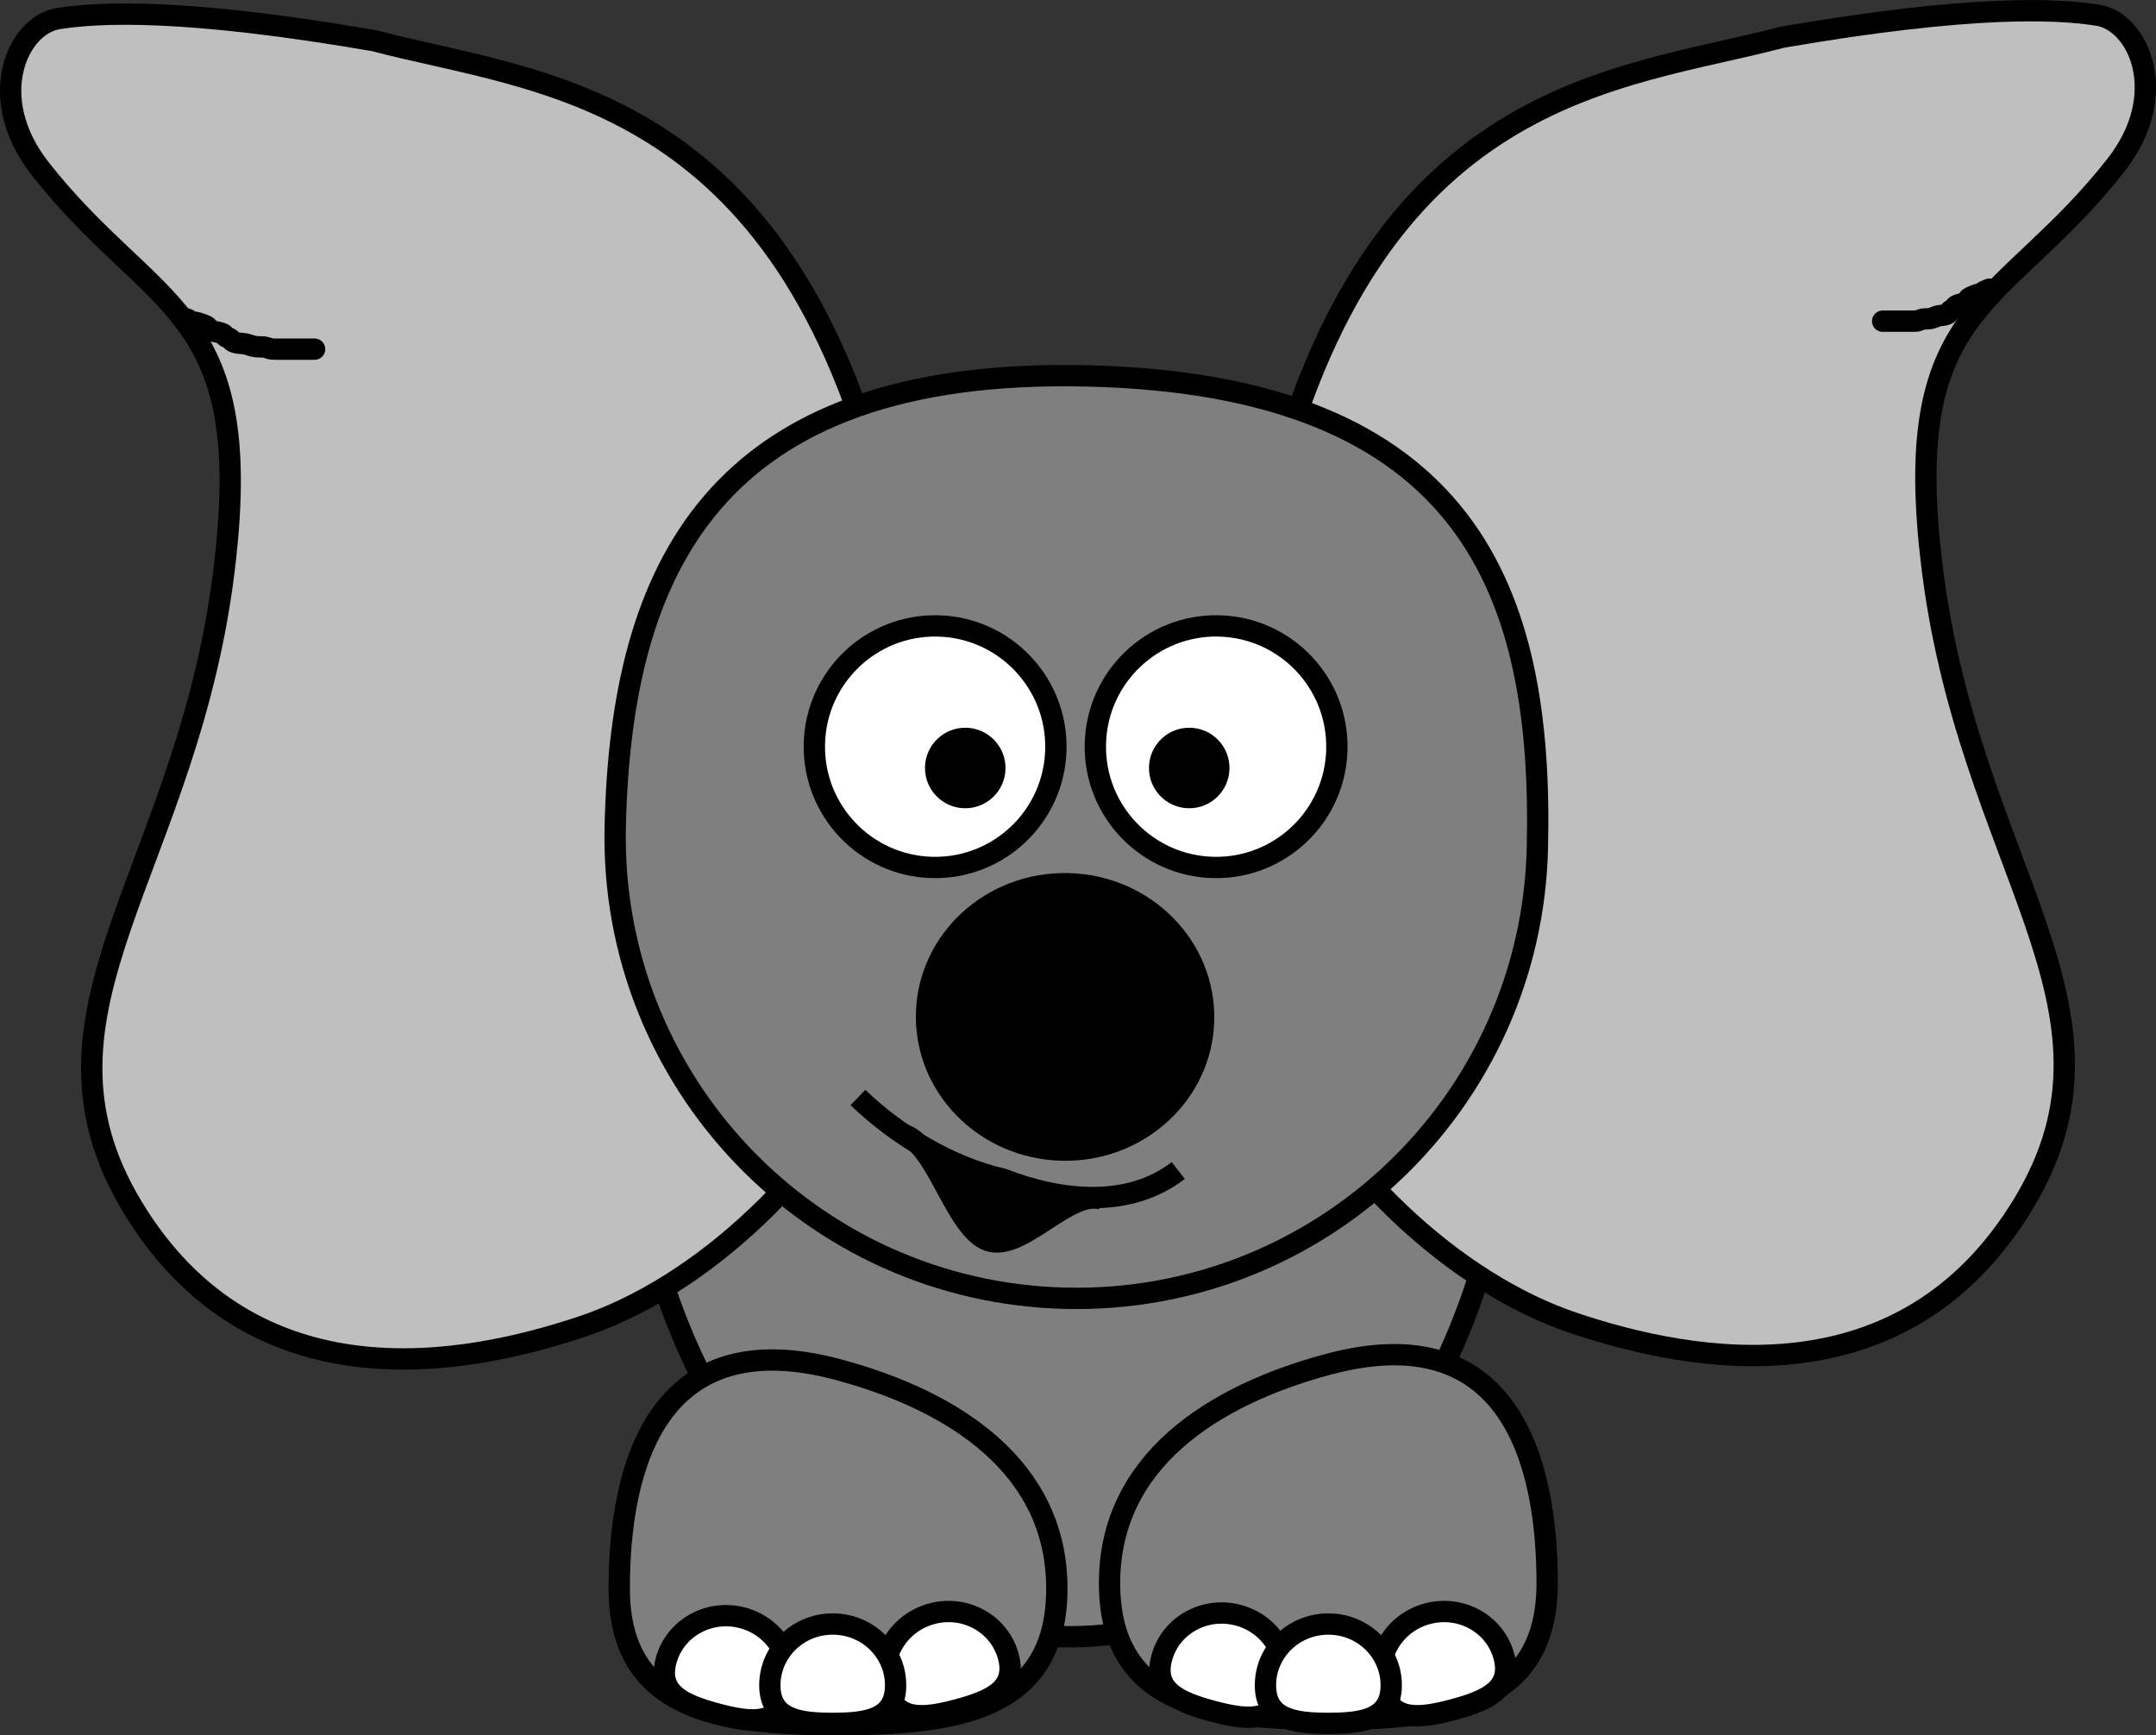 <?xml version="1.0" encoding="UTF-8" standalone="no"?>
<svg
   xmlns:dc="http://purl.org/dc/elements/1.1/"
   xmlns:cc="http://creativecommons.org/ns#"
   xmlns:rdf="http://www.w3.org/1999/02/22-rdf-syntax-ns#"
   xmlns:svg="http://www.w3.org/2000/svg"
   xmlns="http://www.w3.org/2000/svg"
   xmlns:sodipodi="http://sodipodi.sourceforge.net/DTD/sodipodi-0.dtd"
   xmlns:inkscape="http://www.inkscape.org/namespaces/inkscape"
   id="svg2"
   height="325.65"
   width="404.57"
   version="1.1"
   inkscape:version="0.91+devel+osxmenu r12859"
   sodipodi:docname="AnimalElephantGrey.svg">
  <rect width="100%" height="100%" fill="#333333" stroke="none"/>
  <defs
     id="defs3785" />
  <sodipodi:namedview
     pagecolor="#ffffff"
     bordercolor="#666666"
     borderopacity="1"
     objecttolerance="10"
     gridtolerance="10"
     guidetolerance="10"
     inkscape:pageopacity="0"
     inkscape:pageshadow="2"
     inkscape:window-width="1280"
     inkscape:window-height="703"
     id="namedview3783"
     showgrid="false"
     inkscape:zoom="1.6551513"
     inkscape:cx="96.554486"
     inkscape:cy="162.52291"
     inkscape:window-x="0"
     inkscape:window-y="23"
     inkscape:window-maximized="0"
     inkscape:current-layer="svg2" />
  <path
     id="path2383"
     d="m 283.8,197.59 c 0.013,60.509 -37.167,109.57 -83.037,109.57 -45.869,0 -83.05,-49.061 -83.037,-109.57 -0.013,-60.508 37.168,-109.57 83.037,-109.57 45.87,0 83.05,49.061 83.037,109.57 z"
     inkscape:connector-curvature="0"
     style="fill:#7f7f7f;stroke:#000000;stroke-width:4;stroke-linecap:round;stroke-linejoin:round" />
  <path
     id="path2400"
     d="m 379.64,226 c -22.562,37.159 -61.924,29.764 -84.212,22.32 -44.577,-14.889 -93.456,-85.481 -57.156,-153.38 19.301,-78.895 65.587,-79.844 96.164,-87.955 35.688,-6.148 51.595,-5.336 59.199,-4.136 7.603,1.2 13.904,14.787 3.379,28.192 -21.049,26.809 -40.125,25.651 -34.687,73.477 6.438,57.825 39.875,84.318 17.313,121.48 z"
     inkscape:connector-curvature="0"
     style="fill:#bfbfbf;stroke:#000000;stroke-width:4;stroke-linecap:round;stroke-linejoin:round" />
  <path
     id="svg_8"
     d="m 24.94,226.64 c 22.572,37.159 61.952,29.764 84.249,22.32 44.597,-14.889 93.498,-85.481 57.182,-153.38 C 147.061,16.686 100.755,15.737 70.164,7.626 34.46,1.478 18.546,2.29 10.939,3.49 3.333,4.689 -2.97,18.278 7.559,31.682 c 21.058,26.809 40.142,25.652 34.702,73.477 -6.441,57.826 -39.893,84.319 -17.321,121.48 z"
     inkscape:connector-curvature="0"
     style="fill:#bfbfbf;stroke:#000000;stroke-width:4;stroke-linecap:round;stroke-linejoin:round" />
  <path
     id="svg_7"
     d="m 353.28,60.273 6,0 c 1,0 1,-0.429 2,-0.429 1,0 1.293,-0.126 2,-0.428 0.707,-0.303 1.293,-0.126 2,-0.429 0.707,-0.303 0.293,-0.554 1,-0.857 0.707,-0.303 0.293,-0.554 1,-0.857 0.707,-0.303 2,-0.429 2,-0.857 0,-0.429 0.293,-0.554 1,-0.857 0.707,-0.303 1,-0.429 2,-0.429 l 0,-0.428 1,-0.429"
     inkscape:connector-curvature="0"
     style="fill:none;stroke:#000000;stroke-width:4;stroke-linecap:round;stroke-linejoin:round;stroke-dasharray:none" />
  <path
     id="svg_11"
     d="m 59.034,65.523 -7.5,0 c -1.25,0 -1.25,-0.429 -2.5,-0.429 -1.25,0 -1.616,-0.125 -2.5,-0.428 C 45.65,64.363 44.918,64.54 44.034,64.237 43.15,63.934 43.668,63.683 42.784,63.38 41.9,63.077 42.418,62.826 41.534,62.523 c -0.884,-0.303 -2.5,-0.429 -2.5,-0.857 0,-0.429 -0.366,-0.554 -1.25,-0.857 -0.884,-0.303 -1.25,-0.429 -2.5,-0.429 l 0,-0.428 -1.25,-0.429"
     inkscape:connector-curvature="0"
     style="fill:none;stroke:#000000;stroke-width:4;stroke-linecap:round;stroke-linejoin:round;stroke-dasharray:none" />
  <path
     id="path3245"
     d="m 116.2,298.09 c -0.006,22.68 18.377,25.57 41.057,25.57 22.68,0 41.064,-2.89 41.057,-25.57 0.007,-22.68 -19.15,-35.199 -41.057,-41.069 -34.081,-9.132 -41.063,18.389 -41.057,41.069 z"
     inkscape:connector-curvature="0"
     style="fill:#7f7f7f;stroke:#000000;stroke-width:4;stroke-linecap:round;stroke-linejoin:round" />
  <path
     id="path3239"
     d="m 189.22,310.88 c 1.644,6.127 -3.25,8.275 -9.546,9.962 -6.296,1.687 -11.608,2.274 -13.248,-3.854 -1.644,-6.127 2.128,-12.463 8.424,-14.149 6.296,-1.687 12.73,1.913 14.37,8.041 z"
     inkscape:connector-curvature="0"
     style="fill:#ffffff;stroke:#000000;stroke-width:4;stroke-linecap:round;stroke-linejoin:round" />
  <path
     id="face"
     d="m 288.49,159.09 c -1.091,47.795 -40.727,85.652 -88.521,84.547 -47.794,-1.105 -85.639,-40.753 -84.519,-88.547 1.09,-47.794 18.073,-86.174 88.52,-84.546 71.861,1.661 85.639,40.753 84.52,88.546 z"
     inkscape:connector-curvature="0"
     style="fill:#7f7f7f;stroke:#000000;stroke-width:4;stroke-linecap:round;stroke-linejoin:round"
     inkscape:label="" />
  <path
     id="path3157"
     d="m 198.13,140.65 c -0.286,12.516 -10.665,22.43 -23.181,22.14 -12.516,-0.289 -22.426,-10.672 -22.133,-23.188 0.285,-12.516 10.665,-22.429 23.181,-22.139 12.516,0.289 22.425,10.671 22.133,23.187 z"
     inkscape:connector-curvature="0"
     style="fill:#ffffff;stroke:#000000;stroke-width:4;stroke-linecap:round;stroke-linejoin:round" />
  <path
     id="path3159"
     d="m 250.86,140.65 c -0.285,12.516 -10.665,22.43 -23.181,22.14 -12.516,-0.289 -22.425,-10.672 -22.133,-23.188 0.286,-12.516 10.665,-22.429 23.181,-22.139 12.516,0.289 22.426,10.671 22.133,23.187 z"
     inkscape:connector-curvature="0"
     style="fill:#ffffff;stroke:#000000;stroke-width:4;stroke-linecap:round;stroke-linejoin:round" />
  <path
     id="path3161"
     d="m 230.71,144.3 c -0.095,4.172 -3.555,7.477 -7.727,7.38 -4.172,-0.096 -7.476,-3.558 -7.377,-7.729 0.094,-4.172 3.555,-7.476 7.727,-7.379 4.172,0.096 7.475,3.557 7.377,7.729 z"
     inkscape:connector-curvature="0"
     style="stroke-width:0" />
  <path
     id="path3163"
     d="m 188.68,144.3 c -0.095,4.172 -3.555,7.477 -7.727,7.38 -4.172,-0.096 -7.476,-3.558 -7.378,-7.73 0.095,-4.172 3.556,-7.476 7.728,-7.379 4.172,0.096 7.475,3.557 7.377,7.729 z"
     inkscape:connector-curvature="0"
     style="stroke-opacity:0" />
  <path
     id="path3220"
     d="m 290.32,297.09 c 0.007,22.68 -18.377,25.57 -41.057,25.57 -22.68,0 -41.063,-2.89 -41.057,-25.57 -0.006,-22.68 19.15,-35.199 41.057,-41.069 34.081,-9.132 41.064,18.389 41.057,41.069 z"
     inkscape:connector-curvature="0"
     style="fill:#7f7f7f;stroke:#000000;stroke-width:4;stroke-linecap:round;stroke-linejoin:round" />
  <path
     id="path3241"
     d="m 147.78,317.77 c -1.64,6.128 -6.952,5.541 -13.248,3.854 -6.296,-1.687 -11.19,-3.835 -9.546,-9.962 1.64,-6.128 8.074,-9.729 14.37,-8.042 6.296,1.687 10.068,8.023 8.424,14.15 z"
     inkscape:connector-curvature="0"
     style="fill:#ffffff;stroke:#000000;stroke-width:4;stroke-linecap:round;stroke-linejoin:round" />
  <path
     id="path3235"
     d="m 282.22,310.88 c 1.644,6.127 -3.25,8.275 -9.546,9.962 -6.296,1.687 -11.608,2.274 -13.248,-3.854 -1.644,-6.127 2.128,-12.463 8.424,-14.149 6.296,-1.687 12.73,1.913 14.37,8.041 z"
     inkscape:connector-curvature="0"
     style="fill:#ffffff;stroke:#000000;stroke-width:4;stroke-linecap:round;stroke-linejoin:round" />
  <path
     id="path3237"
     d="m 240.78,317.27 c -1.64,6.128 -6.952,5.541 -13.248,3.854 -6.296,-1.687 -11.19,-3.835 -9.546,-9.962 1.64,-6.128 8.074,-9.729 14.37,-8.042 6.296,1.687 10.068,8.023 8.424,14.15 z"
     inkscape:connector-curvature="0"
     style="fill:#ffffff;stroke:#000000;stroke-width:4;stroke-linecap:round;stroke-linejoin:round" />
  <path
     id="path3224"
     d="m 261.06,316.26 c 0.002,6.344 -5.281,7.152 -11.799,7.152 -6.518,0 -11.801,-0.808 -11.799,-7.152 -0.002,-6.344 5.281,-11.487 11.799,-11.487 6.518,0 11.801,5.143 11.799,11.487 z"
     inkscape:connector-curvature="0"
     style="fill:#ffffff;stroke:#000000;stroke-width:4;stroke-linecap:round;stroke-linejoin:round" />
  <path
     id="path3243"
     d="m 168.06,316.26 c 0.002,6.344 -5.281,7.152 -11.799,7.152 -6.518,0 -11.801,-0.808 -11.799,-7.152 -0.002,-6.344 5.281,-11.487 11.799,-11.487 6.518,0 11.801,5.143 11.799,11.487 z"
     inkscape:connector-curvature="0"
     style="fill:#ffffff;stroke:#000000;stroke-width:4;stroke-linecap:round;stroke-linejoin:round" />
  <ellipse
     id="svg_1"
     ry="25"
     cx="204.216"
     rx="26"
     cy="186.17"
     transform="rotate(1.324)"
     style="stroke:#000000;stroke-width:4;stroke-linecap:round" />
  <path
     id="svg_12"
     d="m 160.99,205.96 c 7.204,6.953 17.136,13.021 27.154,15.306 10.876,4.197 23.62,5.596 32.956,-1.606"
     inkscape:connector-curvature="0"
     style="fill:none;stroke:#000000;stroke-width:4;stroke-linejoin:round;stroke-dasharray:none" />
  <path
     id="svg_15"
     d="m 169.67,212.95 c 6.192,2.017 9.686,17.883 15.879,19.9 6.192,2.017 15.084,-9.814 21.276,-7.798"
     inkscape:connector-curvature="0"
     style="fill:none;stroke:#000000;stroke-width:4;stroke-linejoin:round;stroke-dasharray:none" />
  <path
     id="svg_18"
     d="m 179.13,220.91 c 0,0 -0.053,0.207 -0.007,0.301 0.065,0.133 0.388,0.396 0.488,0.513 0.159,0.186 0.241,0.408 0.238,0.508 -0.002,0.101 0.123,0.104 0.125,0.003 0.002,-0.1 -0.084,-0.121 -0.243,-0.307 -0.1,-0.117 -0.282,-0.237 -0.368,-0.31 -0.174,-0.146 -0.197,-0.214 -0.243,-0.308 -0.065,-0.133 -0.12,-0.203 -0.123,-0.103 -0.002,0.1 0.002,0.363 0.116,0.405 0.162,0.058 8.1e-4,0.484 0.236,0.608 0.105,0.055 0.099,-0.113 0.007,-0.301 -0.065,-0.133 -0.214,-0.309 -0.241,-0.408 -0.059,-0.219 -0.368,-0.31 -0.366,-0.41 0.002,-0.101 -0.048,0.006 -0.002,0.1 0.065,0.133 0.169,0.347 0.363,0.511 0.194,0.164 0.379,0.272 0.493,0.312 0.162,0.059 0.206,0.252 0.368,0.311 0.114,0.041 0.306,0.037 0.377,-0.092 0.05,-0.092 0.002,-0.331 0.137,-0.499 0.151,-0.188 0.293,-0.265 0.38,-0.192 0.174,0.146 -0.007,0.302 -0.009,0.402 l -0.012,0.502 -0.014,0.603 c -0.002,0.1 -0.134,0.398 -0.009,0.401 0.125,0.003 0.061,-0.169 0.132,-0.298 0.05,-0.092 0.04,-0.129 0.13,-0.198 0.09,-0.069 0.005,-0.201 0.002,-0.1 -0.002,0.1 0.024,0.204 -0.007,0.301 -0.069,0.217 -0.084,0.307 -0.134,0.399 -0.071,0.129 -0.186,0.166 -0.257,0.295 -0.05,0.092 0.018,0.053 0.125,0.003 0.241,-0.112 0.384,-0.393 0.511,-0.49 0.255,-0.195 0.404,-0.261 0.634,-0.387 0.145,-0.08 0.255,-0.195 0.38,-0.192 0.125,0.003 0.154,0.02 0.245,0.207 0.065,0.133 0.12,0.204 0.118,0.305 l -0.009,0.401 -0.012,0.502 c -0.005,0.201 -0.077,0.405 -0.139,0.6 -0.069,0.217 -0.098,0.454 -0.259,0.396 -0.114,-0.042 -0.171,-0.264 0.009,-0.402 0.09,-0.069 0.438,-0.261 0.509,-0.39 0.05,-0.092 0.079,-0.257 0.259,-0.395 0.18,-0.138 -0.094,-0.088 -0.002,0.1 0.065,0.133 0.178,0.174 0.243,0.307 0.046,0.094 -0.007,0.302 -0.009,0.402 l -0.009,0.402 c -0.002,0.1 -0.127,0.097 -0.252,0.094 -0.125,-0.003 -0.202,-0.013 -0.248,-0.106 -0.065,-0.134 -0.248,-0.107 -0.245,-0.207 0.002,-0.101 0.155,-0.178 0.384,-0.393 0.292,-0.273 0.509,-0.39 0.636,-0.487 0.127,-0.097 0.13,-0.198 0.38,-0.192 l 0.5,0.011 c 0.125,0.003 0.248,0.107 0.37,0.21 0.123,0.103 0.12,0.204 0.116,0.405 l -0.009,0.401 c -0.007,0.302 -0.191,0.367 -0.262,0.497 -0.05,0.091 -0.139,0.159 -0.255,0.194 -0.164,0.051 -0.377,0.092 -0.502,0.089 -0.25,-0.006 -0.411,-0.04 -0.498,-0.113 -0.086,-0.073 0.005,-0.2 0.012,-0.502 0.002,-0.1 -0.008,-0.308 0.137,-0.499 0.233,-0.308 0.285,-0.367 0.639,-0.587 0.277,-0.175 0.507,-0.29 0.757,-0.285 0.125,0.003 0.202,0.013 0.248,0.107 0.065,0.133 0.091,0.205 0.118,0.304 0.059,0.22 0.221,0.316 0.363,0.511 0.064,0.087 -0.057,0.408 -0.012,0.502 0.065,0.133 0.241,0.408 0.238,0.508 -0.002,0.101 -0.088,0.053 -0.25,-0.006 -0.114,-0.041 -0.245,-0.206 -0.366,-0.41 -0.12,-0.204 -0.118,-0.305 -0.116,-0.405 0.005,-0.201 0.097,-0.446 0.262,-0.496 0.349,-0.107 0.38,-0.192 0.629,-0.186 0.25,0.006 0.377,-0.007 0.5,0.011 0.389,0.06 0.424,0.152 0.618,0.315 0.194,0.164 0.516,0.355 0.616,0.416 0.317,0.193 0.423,0.381 0.488,0.513 0.046,0.094 0.053,0.171 0.118,0.304 0.046,0.094 -0.252,0.095 -0.377,0.092 l -0.625,-0.014 -0.625,-0.014 c -0.125,-0.003 -0.286,-0.037 -0.373,-0.11 -0.086,-0.073 -0.043,-0.209 0.007,-0.301 0.071,-0.129 0.257,-0.295 0.384,-0.393 0.127,-0.097 0.13,-0.197 0.38,-0.191 l 0.5,0.012 c 0.125,0.003 0.37,0.209 0.618,0.315 0.248,0.106 0.454,0.358 0.616,0.416 0.114,0.041 0.182,0.187 0.241,0.407 0.027,0.099 -0.005,0.201 -0.007,0.302 -0.002,0.1 -0.005,0.2 -0.13,0.197 -0.25,-0.006 -0.378,0.014 -0.5,-0.011 -0.271,-0.057 -0.389,-0.233 -0.618,-0.315 -0.162,-0.058 -0.303,-0.177 -0.368,-0.31 -0.046,-0.094 0.005,-0.201 0.007,-0.301 0.002,-0.101 0.11,-0.116 0.255,-0.195 0.23,-0.127 0.363,-0.142 0.754,-0.184 0.248,-0.026 0.625,0.015 1,0.023 l 1,0.023 c 0.5,0.011 0.883,0.203 1.118,0.327 0.105,0.055 0.305,0.077 0.37,0.21 0.046,0.094 -0.005,0.201 -0.007,0.301 -0.005,0.201 0.028,0.449 -0.137,0.499 -0.116,0.036 -0.165,0.126 -0.255,0.195 -0.09,0.069 -0.25,-0.006 -0.375,-0.009 -0.125,-0.003 -0.25,-0.006 -0.373,-0.109 -0.123,-0.104 -0.157,-0.234 -0.243,-0.307 -0.086,-0.073 -0.343,-0.124 -0.243,-0.308 0.071,-0.129 0.4,-0.06 0.629,-0.186 0.145,-0.08 0.488,-0.108 0.882,-0.281 0.245,-0.107 0.505,-0.189 0.754,-0.184 0.125,0.003 0.289,-0.064 0.375,0.009 0.086,0.073 0.053,0.171 0.118,0.305 0.092,0.187 -0.007,0.301 -0.009,0.401 l -0.012,0.502 c -0.005,0.201 0.013,0.303 -0.009,0.402 -0.07,0.312 -0.262,0.496 -0.387,0.493 -0.125,-0.003 -0.308,0.024 -0.373,-0.109 -0.046,-0.094 -0.183,-0.193 -0.238,-0.508 -0.018,-0.099 0.005,-0.201 0.009,-0.402 0.002,-0.1 -0.013,-0.218 0.132,-0.298 0.23,-0.127 0.502,-0.089 0.627,-0.086 l 0.625,0.014 c 0.125,0.003 0.253,-0.017 0.375,0.009 0.271,0.058 0.206,0.252 0.368,0.311 0.114,0.041 0.209,0.151 0.37,0.209 0.114,0.042 0.368,0.311 0.366,0.411 -0.002,0.101 -0.014,0.163 -0.13,0.198 -0.164,0.05 -0.38,0.192 -0.505,0.189 l -0.5,-0.011 c -0.125,-0.003 -0.161,-0.034 -0.248,-0.107 -0.086,-0.073 -0.091,-0.218 0.009,-0.401 0.141,-0.26 0.207,-0.596 0.771,-0.886 0.315,-0.162 0.837,-0.221 1.261,-0.473 0.583,-0.348 1.083,-0.573 1.516,-0.668 0.24,-0.053 0.54,-0.054 0.872,0.12 0.148,0.078 0.305,0.296 0.361,0.612 0.053,0.298 -0.016,0.703 -0.019,0.803 -0.005,0.201 -0.045,0.33 -0.134,0.399 -0.18,0.138 -0.375,-0.009 -0.5,-0.011 -0.25,-0.006 -0.286,-0.037 -0.373,-0.11 -0.086,-0.073 0.005,-0.2 0.007,-0.301 0.002,-0.1 0.127,-0.097 0.252,-0.094 0.125,0.003 0.261,-0.033 0.375,0.009 0.162,0.058 0.12,0.204 0.118,0.304 -0.005,0.201 -0.019,0.284 -0.259,0.396 -0.107,0.05 -0.269,0.017 -0.502,0.088 -0.164,0.05 -0.252,0.095 -0.377,0.092 -0.25,-0.006 -0.503,0.011 -0.625,-0.014 -0.271,-0.058 -0.381,-0.172 -0.495,-0.212 -0.324,-0.117 -0.282,-0.238 -0.368,-0.311 -0.086,-0.073 0.015,0.001 -0.002,0.101 -0.072,0.409 -0.611,0.51 -1.018,0.78 -0.479,0.318 -0.894,0.464 -1.641,0.665 -0.636,0.171 -1.328,0.366 -1.761,0.461 -0.361,0.08 -0.7,-0.108 -0.75,-0.017 -0.071,0.13 0.399,0.081 0.743,0.319 0.135,0.093 0.284,0.136 0.37,0.209 0.086,0.073 0.13,0.287 0.366,0.411 0.105,0.055 0.228,0.015 0.37,0.21 0.064,0.086 0.257,0.145 0.373,0.109 0.164,-0.05 0.433,-0.267 0.639,-0.587 0.181,-0.281 0.33,-0.784 0.4,-1.096 0.067,-0.296 0.1,-0.608 0.021,-0.904 -0.059,-0.219 -0.204,-0.352 -0.366,-0.41 -0.114,-0.042 -0.259,-0.045 -0.375,-0.009 -0.164,0.05 -0.255,0.195 -0.509,0.389 -0.127,0.098 -0.249,0.357 -0.514,0.591 -0.187,0.166 -0.3,0.325 -0.514,0.59 -0.096,0.119 -0.055,0.293 -0.384,0.393 -0.116,0.036 -0.127,0.098 -0.002,0.101 0.125,0.003 0.284,-0.21 0.384,-0.393 0.071,-0.129 0.193,-0.28 0.262,-0.496 0.061,-0.195 0.153,-0.422 0.016,-0.703 -0.065,-0.133 -0.35,-0.327 -0.491,-0.413 -0.224,-0.136 -0.623,-0.114 -0.747,-0.117 -0.125,-0.003 -0.377,0.091 -0.505,0.189 -0.255,0.194 -0.358,0.401 -0.516,0.691 -0.112,0.204 -0.137,0.499 -0.146,0.9 l -0.007,0.302 c -0.002,0.1 0.031,0.272 0.12,0.203 0.09,-0.069 0.219,-0.2 0.257,-0.295 0.139,-0.343 0.455,-0.497 0.516,-0.691 0.069,-0.216 0.264,-0.596 0.266,-0.697 0.005,-0.201 0.106,-0.415 0.014,-0.602 -0.065,-0.134 -0.248,-0.107 -0.498,-0.113 -0.125,-0.003 -0.342,0.212 -0.509,0.39 -0.212,0.225 -0.428,0.573 -0.646,0.889 -0.324,0.471 -0.393,0.794 -0.398,0.995 l -0.007,0.301 c -0.002,0.101 0.123,0.104 0.248,0.107 0.125,0.003 0.272,0.037 0.502,-0.089 0.145,-0.08 0.278,-0.183 0.511,-0.49 0.144,-0.191 0.262,-0.496 0.268,-0.797 l 0.03,-1.306 c 0.007,-0.301 -0.26,-0.577 -0.484,-0.714 -0.141,-0.086 -0.248,-0.106 -0.373,-0.109 -0.25,-0.006 -0.495,0.044 -0.634,0.387 -0.076,0.19 -0.321,0.382 -0.391,0.694 -0.045,0.197 -0.009,0.401 -0.012,0.502 l 0.007,-0.302 c 0.007,-0.301 -0.135,-0.677 -0.479,-0.914 -0.269,-0.187 -0.474,-0.463 -0.863,-0.523 -0.246,-0.038 -0.5,-0.012 -0.75,-0.017 -0.125,-0.003 -0.365,0.2 -0.509,0.39 -0.233,0.308 -0.259,0.396 -0.518,0.792 -0.13,0.197 -0.387,0.493 -0.646,0.888 -0.13,0.198 -0.347,0.413 -0.514,0.591 -0.106,0.113 0.114,0.064 0.255,-0.195 0.1,-0.183 0.259,-0.396 0.389,-0.593 0.13,-0.198 0.32,-0.378 0.389,-0.594 0.061,-0.195 0.259,-0.396 0.134,-0.399 -0.125,-0.003 -0.007,0.302 -0.014,0.603 l -0.007,0.301 c -0.002,0.101 -0.005,0.201 0.12,0.204 0.125,0.003 0.375,0.009 0.502,-0.088 0.127,-0.098 0.396,-0.376 0.636,-0.488 0.107,-0.05 0.38,-0.191 0.509,-0.389 0.13,-0.198 0.382,-0.293 0.375,0.009 -0.005,0.201 -0.247,0.701 -0.4,1.095 -0.118,0.302 -0.191,0.514 -0.516,0.691 -0.102,0.057 -0.248,-0.106 -0.241,-0.407 l 0.021,-0.904 c 0.009,-0.402 0.016,-0.703 -0.104,-0.907 -0.12,-0.204 -0.003,-0.384 -0.238,-0.508 -0.105,-0.055 -0.268,-0.013 -0.38,0.192 -0.158,0.289 -0.304,0.526 -0.518,0.791 -0.192,0.238 -0.339,0.502 -0.389,0.594 -0.071,0.129 -0.125,-0.003 -0.12,-0.204 l 0.051,-2.209 0.023,-1.004 c 0.007,-0.301 -0.127,-0.343 -0.243,-0.307 -0.164,0.05 -0.094,0.402 -0.139,0.599 -0.07,0.312 -0.199,0.581 -0.269,0.798 -0.061,0.194 0.08,0.333 -0.009,0.402 -0.09,0.069 -0.068,-0.412 -0.113,-0.506 -0.065,-0.133 -0.245,-0.206 -0.37,-0.209 -0.125,-0.003 -0.218,0.241 -0.382,0.292 -0.116,0.035 -0.313,0.241 -0.521,0.892 -0.155,0.485 -0.393,0.87 -0.535,1.494 -0.067,0.296 -1e-4,0.956 -0.271,0.898 -0.485,-0.103 -0.166,-0.931 0.313,-2.705 0.193,-0.713 0.29,-1.508 0.424,-2.1 0.07,-0.311 0.173,-0.468 0.259,-0.395 0.174,0.146 -0.009,0.401 -0.014,0.602 l -0.009,0.402 -0.007,0.301 -0.012,0.502 c -0.005,0.201 -0.124,0.482 0.111,0.606 0.105,0.055 0.127,-0.097 0.132,-0.298 0.002,-0.101 0.039,0.102 -0.012,0.502 -0.077,0.607 -0.15,1.102 -0.157,1.403 l -0.016,0.703 0.009,-0.402 c 0.023,-1.004 0.254,-2.307 0.313,-2.704 0.075,-0.508 0.271,-0.898 0.146,-0.901 -0.25,-0.006 -0.012,0.502 -0.021,0.904 l -0.028,1.205 -0.016,0.703 c -0.002,0.1 0.187,0.013 0.259,-0.396 0.07,-0.397 0.012,-0.502 0.016,-0.703 0.002,-0.1 0.092,-0.169 0.002,-0.1 -0.09,0.069 -0.248,-0.107 -0.373,-0.11 -0.125,-0.003 -0.186,0.166 -0.257,0.295 -0.05,0.092 0.03,0.357 -0.132,0.299 -0.114,-0.042 0.009,-0.402 0.016,-0.703 0.005,-0.201 -0.048,-0.586 -0.106,-0.807 -0.052,-0.196 -0.127,-0.366 -0.241,-0.407 -0.162,-0.059 -0.257,0.295 -0.389,0.593 -0.132,0.298 -0.18,0.707 -0.273,0.998 -0.069,0.217 -0.262,0.497 -0.137,0.5 0.375,0.009 0.072,-0.483 0.141,-0.7 0.093,-0.292 -0.028,-0.449 0.137,-0.5 0.233,-0.071 0.468,0.088 0.743,0.319 0.275,0.23 0.486,0.613 0.981,0.826 0.495,0.212 0.865,0.422 1.113,0.528 0.495,0.213 0.703,0.453 0.986,0.626 0.224,0.136 0.377,0.372 0.491,0.413 0.162,0.058 0.359,0.27 0.243,0.307 -0.164,0.05 -0.328,-0.533 -0.729,-0.921 -0.339,-0.33 -0.493,-0.312 -0.618,-0.315 -0.125,-0.003 -0.127,0.097 -0.132,0.298 l -0.019,0.803 c -0.009,0.402 -0.195,0.758 -0.021,0.904 0.086,0.073 0.205,0.325 0.363,0.511 0.1,0.118 0.245,0.207 0.37,0.21 0.125,0.003 0.127,-0.097 0.134,-0.399 0.007,-0.301 -0.05,-0.659 -0.352,-1.012 -0.159,-0.186 -0.393,-0.517 -0.611,-0.616 -0.393,-0.18 -0.241,-0.408 -0.366,-0.411 -0.125,-0.003 -0.13,0.198 -0.132,0.298 -0.009,0.402 -0.057,0.821 0.102,1.007 0.202,0.236 0.356,0.812 0.602,1.019 0.123,0.103 0.093,0.433 0.486,0.613 0.109,0.051 0.268,0.059 0.375,0.009 0.241,-0.112 0.018,-0.363 0.134,-0.398 0.164,-0.051 0.082,0.221 0.241,0.407 0.1,0.118 0.12,0.204 0.118,0.305 -0.002,0.1 0.079,0.349 0.241,0.407 0.114,0.042 0.046,-0.117 0.264,-0.596 0.191,-0.421 0.445,-0.562 0.516,-0.691 0.05,-0.092 0.062,-0.011 0.118,0.304 0.035,0.199 -0.153,0.422 -0.016,0.703 0.065,0.133 0.176,0.275 0.241,0.408 0.046,0.094 0.12,0.204 0.248,0.106 0.127,-0.097 0.132,-0.298 0.259,-0.396 0.127,-0.097 0.13,-0.197 0.125,0.003 -0.002,0.101 0.057,0.185 0.116,0.405 0.027,0.099 0.123,0.104 0.125,0.003 0.002,-0.1 0.154,-0.283 0.259,-0.396 0.167,-0.178 0.259,-0.395 0.134,-0.398 -0.125,-0.003 -0.005,0.201 -0.007,0.301 -0.002,0.1 -0.005,0.201 0.12,0.204 0.25,0.006 0.505,-0.189 0.759,-0.385 0.255,-0.195 0.379,-0.423 0.514,-0.59 0.151,-0.188 0.272,-0.295 0.255,-0.195 -0.072,0.409 -0.391,0.694 -0.262,0.496 0.13,-0.198 0.291,-0.511 0.391,-0.694 0.141,-0.26 0.639,-0.588 0.389,-0.594 -0.125,-0.003 0.12,0.204 0.118,0.305 -0.002,0.1 -0.255,0.194 -0.382,0.292 -0.127,0.097 -0.22,0.351 -0.382,0.292 -0.114,-0.041 0.007,-0.301 0.012,-0.502 l 0.012,-0.502 c 0.002,-0.101 -0.038,-0.231 -0.25,-0.006 -0.167,0.178 -0.428,0.515 -0.646,0.889 -0.19,0.327 -0.582,0.722 -0.771,0.886 -0.304,0.264 -0.504,0.188 -0.502,0.088 0.009,-0.402 0.084,-0.685 0.28,-1.3 0.219,-0.686 0.359,-1.003 0.535,-1.494 0.108,-0.305 0.511,-0.49 0.509,-0.39 -0.007,0.302 -0.065,0.578 -0.271,0.898 -0.181,0.282 -0.436,0.601 -0.648,0.989 -0.05,0.092 0,0 0.005,-0.2 l 0.019,-0.804 c 0.009,-0.401 0.06,-0.088 -0.269,0.798 -0.113,0.303 -0.139,0.599 -0.144,0.8 -0.007,0.301 -0.154,0.397 -0.132,0.298 0.07,-0.311 0.363,-0.602 0.521,-0.892 0.112,-0.204 0.177,-0.428 0.391,-0.694 0.096,-0.118 0.12,0.204 0.116,0.405 l -0.014,0.603 -0.014,0.602 c -0.002,0.101 0.004,0.24 0.12,0.204 0.164,-0.05 0.183,-0.239 0.384,-0.393 0.202,-0.153 0.259,-0.395 0.514,-0.59 0.127,-0.098 0.382,-0.292 0.507,-0.289 0.125,0.003 0.161,0.033 0.248,0.106 0.086,0.073 0.182,0.187 0.241,0.408 0.027,0.098 -0.007,0.301 -0.009,0.401 -0.002,0.101 0,0 0.13,-0.197 0.13,-0.198 0.497,-0.751 0.78,-1.288 0.447,-0.85 0.207,-1.216 0.532,-1.394 0.102,-0.057 0.127,-0.097 0.125,0.003 -0.005,0.201 -0.133,0.382 -0.28,1.3 -0.048,0.298 -0.104,0.702 -0.148,1.001 -0.075,0.508 0.051,0.221 0.255,-0.195 0.188,-0.384 0.398,-0.995 0.917,-1.787 0.13,-0.197 0.3,-0.566 0.387,-0.493 0.086,0.073 -0.009,0.402 -0.014,0.603 -0.012,0.502 -0.157,1.403 -0.289,1.701 -0.132,0.298 0.007,0.654 -0.264,0.597 -0.121,-0.026 -0.034,-0.304 0.016,-0.703 0.077,-0.607 0.809,-1.784 1.053,-2.286 0.143,-0.295 0.217,-1.004 0.646,-0.889 0.238,0.064 -0.009,0.402 -0.019,0.803 l -0.025,1.105 c -0.007,0.301 0.057,0.208 0.134,-0.399 0.038,-0.299 0.257,-0.295 0.259,-0.395 0.002,-0.101 0.092,0.368 -0.389,0.593 -0.107,0.051 -0.123,-0.103 -0.118,-0.304 l 0.03,-1.306 c 0.007,-0.301 0.135,-0.576 0.014,-0.602 -0.271,-0.058 -0.308,0.478 -0.521,0.892 -0.346,0.673 -0.969,2.175 -1.187,2.684 -0.168,0.39 -0.516,0.691 -0.641,0.688 -0.125,-0.003 -0.109,-0.706 -0.092,-1.409 0.014,-0.602 0.358,-1.995 0.438,-2.702 0.034,-0.3 0.019,-0.804 0.016,-0.703 -0.009,0.401 0.271,1.014 -0.419,1.899 -0.187,0.24 -0.285,1.061 -0.771,0.886 -0.229,-0.082 0.009,-0.402 0.016,-0.703 0.014,-0.603 0.144,-0.801 0.019,-0.804 -0.125,-0.003 -0.005,0.201 -0.009,0.402 -0.002,0.1 -0.127,0.097 -0.252,0.094 -0.125,-0.003 -0.151,0.183 -0.257,0.296 -0.335,0.356 -0.293,0.611 -0.393,0.794 -0.212,0.389 -0.377,0.092 -0.37,-0.21 0.007,-0.301 0.087,-1.093 0.16,-1.503 0.036,-0.199 0.009,-0.402 0.007,-0.301 -0.009,0.401 0.022,0.85 -0.412,1.597 -0.19,0.328 -0.337,0.791 -0.771,0.886 -0.121,0.026 -0.248,-0.106 -0.238,-0.508 l 0.042,-1.808 c 0.012,-0.502 -0.302,-0.418 -0.375,-0.009 -0.053,0.298 -0.263,0.96 -0.528,1.194 -0.187,0.165 -0.331,0.334 -0.504,0.188 -0.086,-0.073 -0.05,-0.485 -0.109,-0.706 -0.027,-0.098 -0.179,-0.323 -0.248,-0.106 -0.093,0.291 -0.322,0.643 -0.53,1.294 -0.061,0.194 -0.124,0.398 -0.132,0.298 -0.049,-0.61 -0.095,-1.308 -0.074,-2.212 0.007,-0.301 0.052,-0.672 0.139,-0.599 0.26,0.219 0.073,0.711 -0.025,1.105 -0.21,0.839 -0.561,1.234 -1.157,1.38 -0.12,0.028 -0.526,-0.008 -0.616,-0.416 -0.154,-0.701 -0.222,-1.21 -0.213,-1.612 l 0.012,-0.502 c -0.007,0.301 -0.043,0.633 -0.403,1.196 -0.205,0.32 -0.464,0.692 -0.641,0.688 -0.177,-0.004 -0.241,-0.408 -0.236,-0.609 l 0.03,-1.305 -0.007,0.301 -0.028,1.205 c -0.002,0.101 0.049,-0.015 -0.118,-0.304 -0.19,-0.329 -0.224,-1.111 -0.215,-1.511 0.009,-0.402 -0.024,-0.575 -0.113,-0.506 -0.09,0.069 -0.005,0.201 -0.13,0.198 -0.125,-0.003 -0.221,-0.007 -0.248,-0.106 -0.118,-0.44 -0.425,-0.495 -0.484,-0.714 -0.027,-0.099 -0.12,-0.204 -0.245,-0.207 -0.25,-0.006 -0.421,-0.102 -0.745,-0.218 -0.114,-0.041 -0.305,-0.077 -0.37,-0.21 -0.046,-0.094 -0.032,-0.231 -0.118,-0.304 -0.086,-0.073 -0.049,-0.144 -0.243,-0.307 -0.194,-0.164 -0.284,-0.137 -0.37,-0.21 -0.086,-0.073 0.044,-0.246 -0.118,-0.304 -0.114,-0.042 -0.12,-0.204 -0.245,-0.207 -0.125,-0.003 -0.209,-0.152 -0.37,-0.21 -0.114,-0.042 -0.209,-0.152 -0.37,-0.21 -0.114,-0.041 -0.084,-0.149 -0.245,-0.207 -0.114,-0.041 0,0 0.002,-0.1 0.005,-0.201 -0.271,0.112 -0.13,0.198 0.224,0.136 0.493,0.312 0.618,0.315 0.25,0.006 0.206,0.26 0.37,0.21 0.116,-0.036 0.096,-0.329 0.009,-0.402 -0.086,-0.073 -0.178,-0.174 -0.243,-0.307 -0.046,-0.094 -0.081,-0.249 -0.243,-0.308 -0.114,-0.041 -0.123,-0.103 -0.248,-0.106 -0.125,-0.003 -0.04,0.129 -0.13,0.198 -0.09,0.069 -0.216,0.125 -0.13,0.198 0.086,0.073 0.209,0.151 0.37,0.21 0.229,0.081 0.373,0.109 0.623,0.114 0.125,0.003 0.161,0.033 0.248,0.106 0.086,0.073 0.123,0.104 0.12,0.204 -0.002,0.101 0.1,0.152 0.37,0.21 0.121,0.026 0.227,0.054 0.498,0.113 0.121,0.026 0.259,0.068 0.373,0.109 0.324,0.117 0.493,0.312 0.616,0.416 0.123,0.103 0.209,0.151 0.37,0.21 0.114,0.041 0.232,0.022 0.373,0.109 0.224,0.136 0.284,0.137 0.37,0.21 0.086,0.073 0.25,0.006 0.375,0.009 0.125,0.003 0.248,0.106 0.37,0.21 0.123,0.103 0.248,0.106 0.37,0.21 0.123,0.103 0.248,0.106 0.373,0.109 l 0.375,0.009 c 0.125,0.003 0.161,0.033 0.248,0.106 0.086,0.073 0.084,0.149 0.245,0.207 0.114,0.042 0.123,0.104 0.248,0.107 0.125,0.003 0.261,-0.033 0.375,0.009 0.162,0.058 0.159,0.134 0.245,0.207 0.174,0.146 0.248,0.106 0.373,0.109 0.125,0.003 0.248,0.106 0.373,0.109 0.125,0.003 0.261,-0.032 0.375,0.009 0.162,0.059 0.256,0.169 0.37,0.21 0.162,0.059 0.248,0.107 0.498,0.113 0.25,0.006 0.484,0.06 0.872,0.12 0.123,0.019 0.411,0.04 0.498,0.113 0.174,0.146 0.411,0.038 0.498,0.112 0.086,0.073 0.25,0.006 0.375,0.009 l 0.625,0.014 0.75,0.017 c 0.5,0.012 0.711,0.062 0.872,0.12 0.114,0.042 0.081,0.249 0.243,0.308 0.114,0.041 0.256,0.06 0.498,0.112 0.271,0.058 0.334,0.155 0.495,0.212 0.114,0.041 0.161,0.033 0.248,0.106 0.174,0.146 0.251,0.084 0.373,0.11 0.271,0.057 0.373,0.109 0.498,0.112 l 0.5,0.012 0.375,0.009 0.5,0.012 c 0.125,0.003 0.373,0.11 0.375,0.009 0.002,-0.1 -0.5,-0.011 -0.625,-0.014 -0.5,-0.011 -1.139,-0.141 -1.75,-0.04 -0.273,0.046 -0.627,0.086 -0.877,0.081 l -0.375,-0.009 c -0.125,-0.003 -0.54,0.053 -0.872,-0.121 -0.148,-0.077 -0.623,-0.114 -1.118,-0.327 -0.248,-0.106 -0.611,-0.238 -1.365,-0.434 -0.492,-0.127 -1.509,-0.115 -2.118,-0.35 -0.253,-0.098 -0.832,-0.318 -1.49,-0.437 -0.244,-0.044 -0.875,-0.02 -1.375,-0.032 -0.125,-0.003 -0.414,0.061 -0.5,-0.011 -0.086,-0.073 -0.245,-0.207 -0.495,-0.213 l -0.75,-0.017 c -0.125,-0.003 -0.638,-0.023 -1.122,-0.126 -0.271,-0.058 -0.872,-0.12 -1.37,-0.233 -0.498,-0.112 -0.555,-0.055 -0.87,-0.221 -0.235,-0.123 -0.243,-0.307 -0.366,-0.41 -0.123,-0.104 -0.12,-0.204 -0.118,-0.305 0.002,-0.1 0.127,-0.097 0.252,-0.094 0.125,0.003 0.252,-0.095 0.377,-0.092 l 0.375,0.009 c 0.125,0.003 0.253,0.099 0.495,0.212 0.632,0.297 1.227,0.646 1.483,0.737 0.724,0.26 1.14,0.5 1.483,0.737 0.404,0.279 0.442,0.42 0.488,0.513 0.065,0.134 0.354,0.259 0.743,0.319 0.246,0.038 0.877,0.071 1.497,0.135 0.633,0.066 1.501,0.198 1.745,0.241 0.658,0.117 1.319,0.53 1.861,0.646 0.363,0.077 0.498,0.112 0.623,0.114 0.125,0.003 0.209,0.151 0.37,0.21 0.114,0.041 0.248,0.106 0.498,0.112 0.5,0.011 0.833,0.166 0.995,0.224 0.343,0.123 0.625,0.015 1,0.023 l 0.375,0.009 c 0.125,0.003 0.32,0.024 0.248,0.107 -0.387,0.438 -1.258,0.484 -2.141,0.654 -1.001,0.191 -1.765,0.067 -2.254,0.148 -0.546,0.091 -0.593,0.233 -0.757,0.285 -0.116,0.035 -0.144,0.02 -0.377,0.091 -0.164,0.05 -0.261,0.149 -0.505,0.189 -0.273,0.046 -0.505,0.189 -0.629,0.186 -0.125,-0.003 -0.127,0.097 -0.002,0.1 0.125,0.003 0.394,0.179 0.618,0.315 0.141,0.087 0.227,0.224 0.368,0.311 0.224,0.136 0.399,0.161 0.75,0.017 0.71,-0.292 1.211,-0.736 1.655,-1.268 0.31,-0.371 0.562,-0.597 0.516,-0.691 -0.065,-0.133 -0.373,-0.109 -0.623,-0.114 -0.5,-0.012 -1.063,-0.022 -1.631,0.263 -0.448,0.225 -0.639,0.588 -0.641,0.688 -0.005,0.201 0.009,0.359 0.488,0.513 0.52,0.168 0.868,0.321 1.368,0.333 0.25,0.006 0.563,0.054 0.754,-0.183 0.214,-0.266 0.26,-0.847 0.025,-1.105 -0.267,-0.294 -0.67,-0.321 -1.122,-0.126 -0.156,0.065 -0.547,0.475 -0.771,0.885 -0.158,0.29 -0.353,0.624 -0.266,0.697 0.086,0.073 0.245,0.022 0.747,0.118 0.741,0.141 1.247,0.129 1.872,0.143 0.125,0.003 0.255,-0.195 0.257,-0.295 0.002,-0.101 -0.147,-0.15 -0.5,-0.011 -0.559,0.22 -0.939,0.673 -1.268,0.774 -0.116,0.036 0.118,0.148 0.757,-0.284 0.343,-0.232 0.382,-0.292 0.132,-0.298 -0.125,-0.003 -1.007,0.278 -1.891,0.659 -0.884,0.381 -1.7,0.445 -1.641,0.665 0.027,0.098 0.144,-0.073 0.632,-0.287 0.394,-0.172 0.697,-0.468 0.766,-0.685 0.093,-0.291 0.124,-0.481 -0.111,-0.605 -0.21,-0.111 -0.401,-0.124 -0.75,-0.017 -0.164,0.05 -0.207,0.397 -0.384,0.393 -0.177,-0.004 -0.297,-0.592 -0.356,-0.812 -0.027,-0.099 -0.144,-0.118 -0.25,-0.006 -0.335,0.357 -0.581,0.873 -0.65,1.09 -0.031,0.097 -0.054,-0.113 0.139,-0.6 0.204,-0.513 0.403,-1.196 0.41,-1.497 0.002,-0.1 -0.295,-0.065 -0.773,0.986 -0.218,0.48 -0.234,0.953 -0.396,0.895 -0.229,-0.082 0.009,-0.402 0.016,-0.703 l 0.023,-1.004 c 0.005,-0.201 -0.01,-0.103 -0.132,0.298 -0.152,0.497 -0.325,0.766 -0.396,0.895 -0.05,0.092 0.002,-0.101 0.012,-0.502 l 0.03,-1.306 0.005,-0.201 c -0.005,0.201 -0.137,0.5 -0.271,0.898 -0.134,0.399 -0.242,0.496 -0.259,0.396 -0.056,-0.315 -0.106,-0.806 -0.347,-1.213 -0.12,-0.204 -0.116,-0.405 -0.241,-0.408 -0.125,-0.003 -0.224,0.209 -0.514,0.591 -0.233,0.308 -0.509,0.389 -0.884,0.381 -0.25,-0.006 -0.43,-0.305 -0.479,-0.914 -0.04,-0.502 0.016,-0.703 0.021,-0.904 l -0.005,0.201 c -0.012,0.502 -0.271,0.897 -0.021,0.903 0.25,0.006 0.03,-0.902 0.16,-1.503 0.151,-0.699 0.655,-1.291 0.407,-1.397 -0.248,-0.106 -0.296,1.098 -0.65,1.09 -0.177,-0.004 -0.171,-0.7 -0.222,-1.21 -0.04,-0.401 -0.07,-0.752 -0.231,-0.81 -0.114,-0.041 -0.184,0.066 -0.255,0.195 -0.1,0.184 0.027,0.457 -0.134,0.399 -0.114,-0.042 0.012,-0.502 0.019,-0.804 0.012,-0.502 0.271,-0.898 0.021,-0.904 -0.125,-0.003 -0.17,0.327 -0.259,0.396 -0.09,0.069 -0.248,-0.106 -0.238,-0.508 0.012,-0.502 0.154,-0.862 -0.099,-1.108 -0.179,-0.173 -0.373,-0.109 -0.5,-0.011 -0.127,0.098 -0.143,-0.056 -0.25,-0.006 -0.241,0.112 -0.496,0.487 -0.775,1.087 -0.043,0.094 -0.041,0.091 -0.12,-0.204 -0.059,-0.219 -0.103,-0.302 -0.12,-0.204 -0.072,0.409 -0.23,0.807 -0.15,1.102 0.059,0.22 0.533,0.126 0.757,-0.284 0.316,-0.58 0.562,-1.063 0.648,-0.99 0.086,0.073 -0.009,0.402 -0.012,0.503 -0.002,0.1 0.12,0.203 0.236,0.608 0.116,0.405 -0.051,0.849 0.349,1.113 0.098,0.064 0.109,-0.251 0.38,-0.192 0.121,0.026 0.084,0.417 0.356,0.811 0.219,0.319 0.329,0.95 1.347,1.237 0.355,0.099 0.788,-0.053 0.875,0.02 0.086,0.073 0.034,0.283 0.236,0.608 0.302,0.486 0.488,1.034 0.729,0.921 0.107,-0.051 0.045,-0.423 -0.356,-0.811 -0.339,-0.33 -0.631,-0.416 -0.618,-0.316 0.053,0.412 0.732,0.882 1.844,1.349 1.268,0.532 1.937,0.488 2.118,0.35 0.27,-0.207 -0.604,-0.918 -1.097,-1.231 l -0.373,-0.109 -0.125,-0.003"
     inkscape:connector-curvature="0"
     style="fill:none;stroke:#000000;stroke-width:4;stroke-linejoin:round;stroke-dasharray:none" />
</svg>
